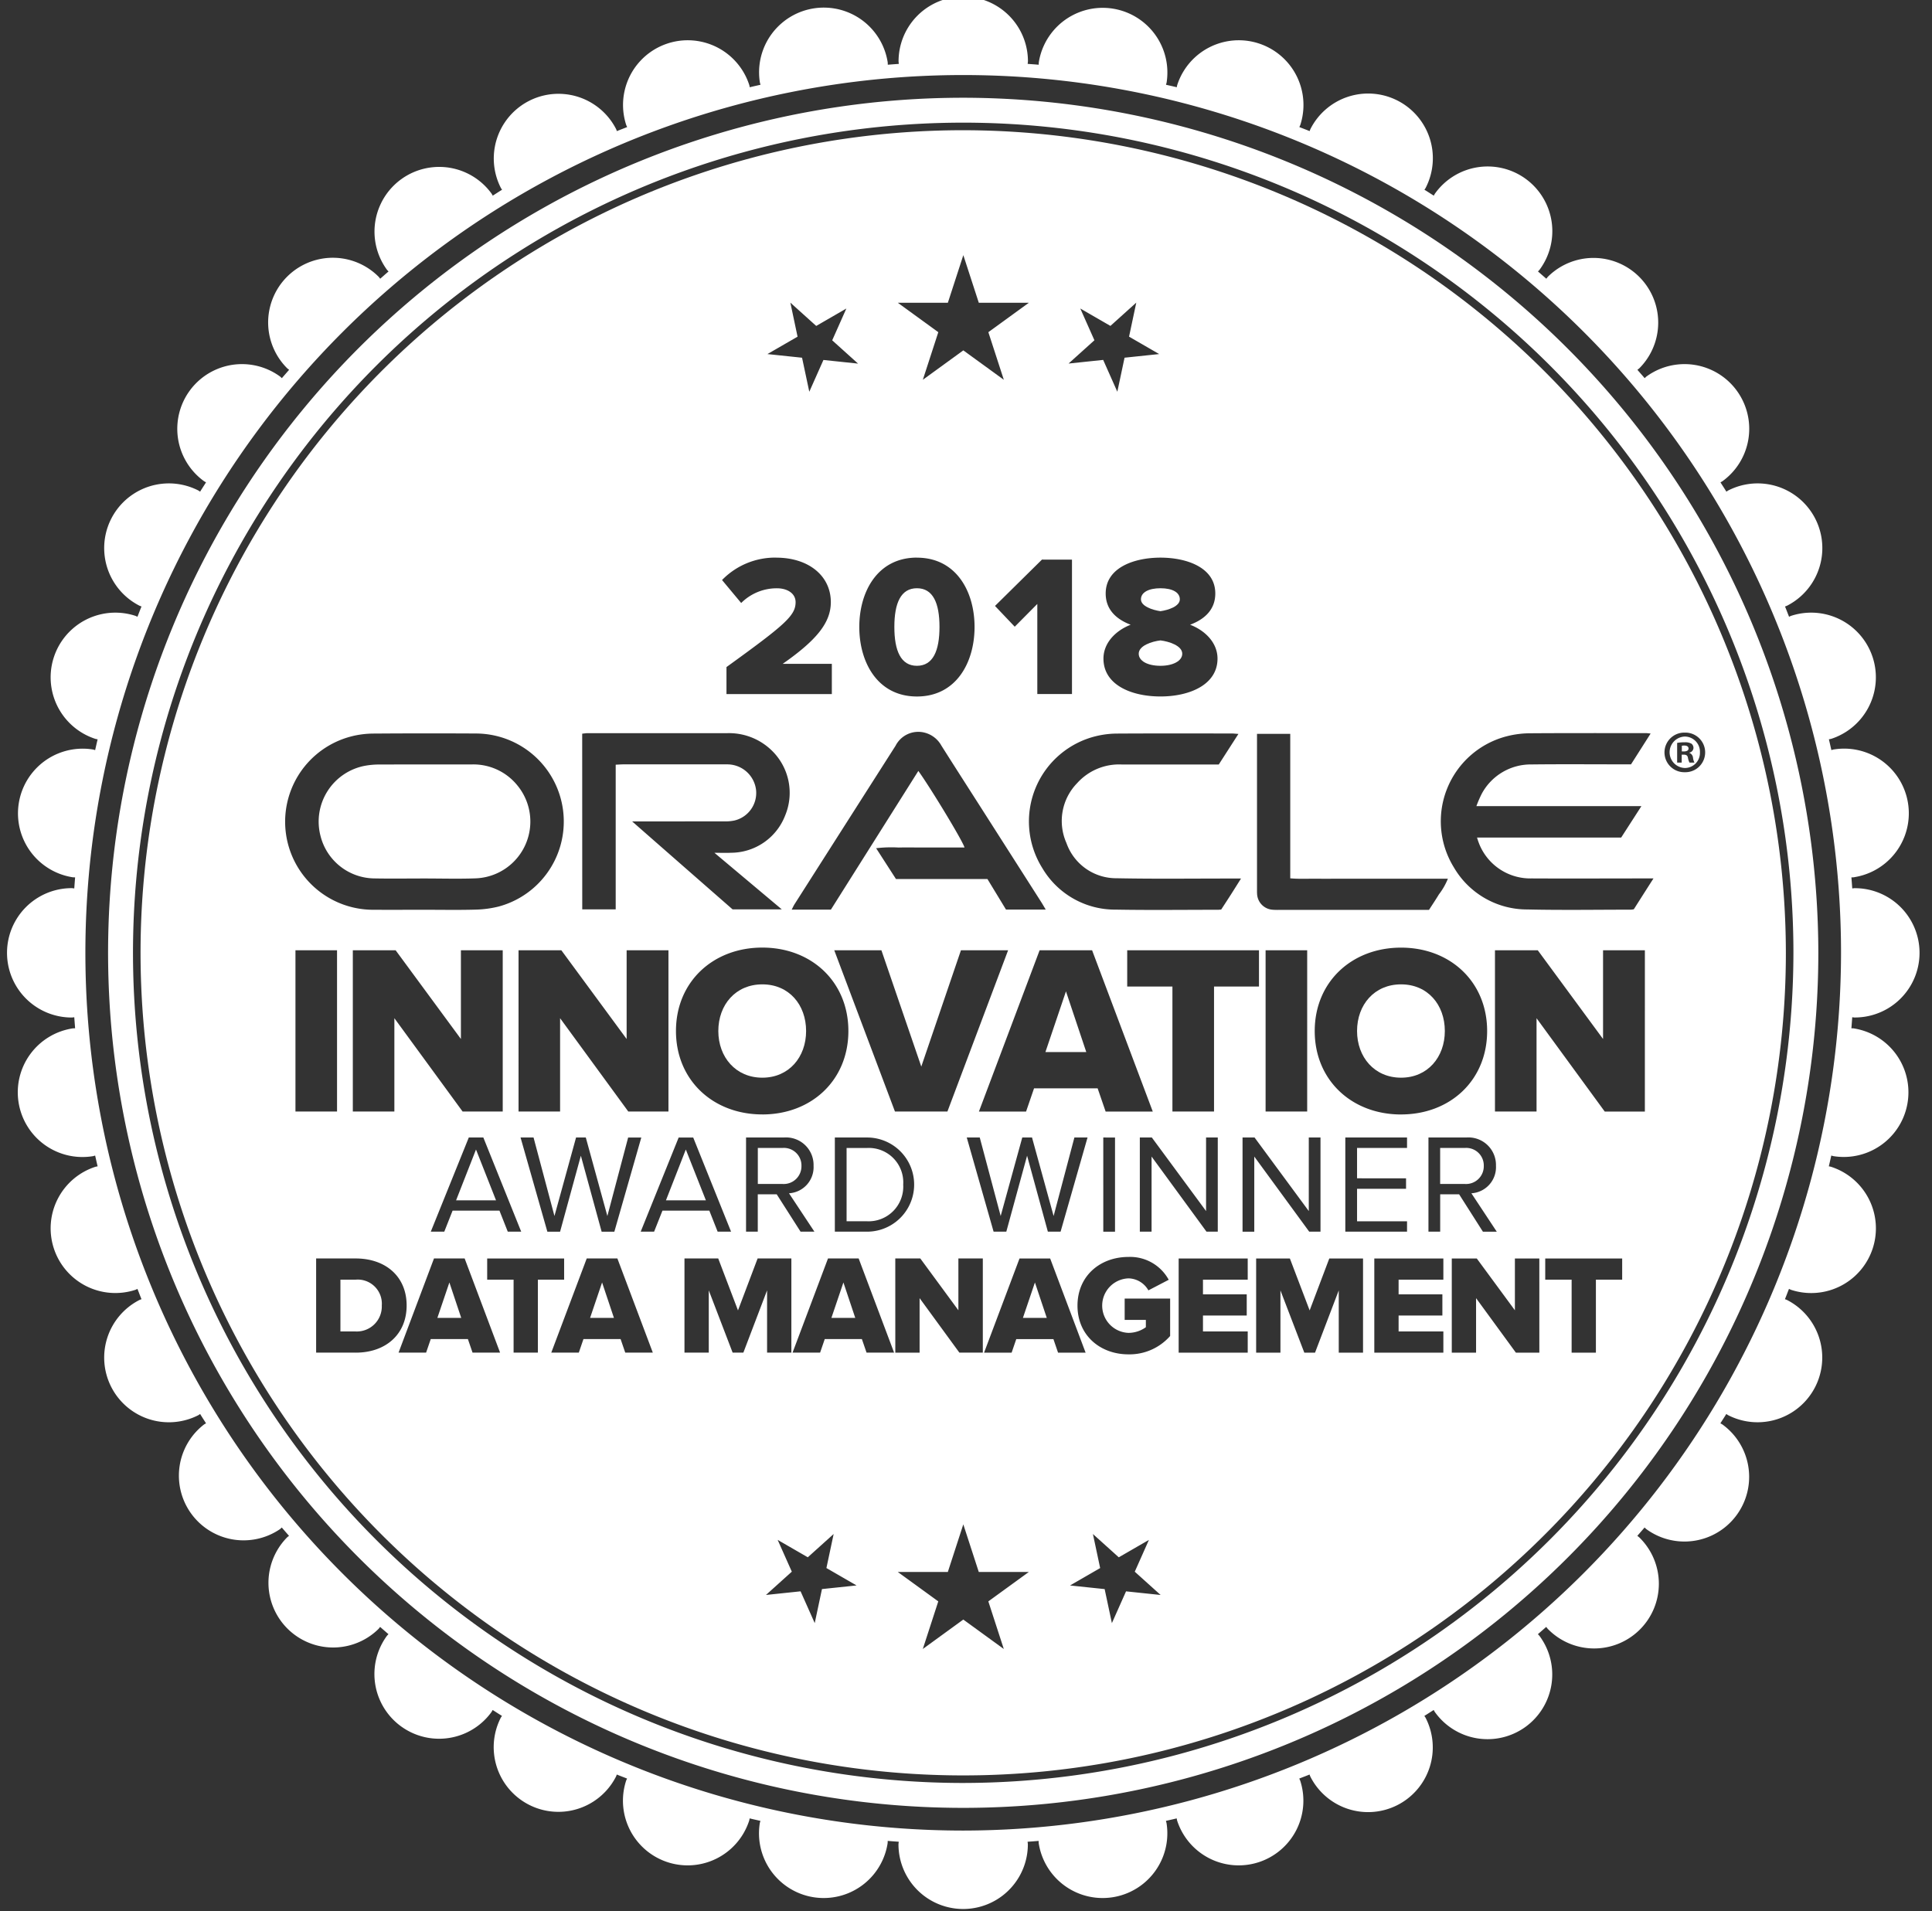 <svg xmlns="http://www.w3.org/2000/svg" xmlns:xlink="http://www.w3.org/1999/xlink" width="279" height="276" viewBox="0 0 279 276">
  <rect x="0" y="0" width="279" height="276" fill="#333333" stroke="none"/>
  <defs>
    <clipPath id="clip-ocean-x-oracle-innovation-logo">
      <rect width="279" height="276"/>
    </clipPath>
  </defs>
  <g id="ocean-x-oracle-innovation-logo" clip-path="url(#clip-ocean-x-oracle-innovation-logo)">
    <g id="Grupo_303" data-name="Grupo 303" transform="translate(-2009.923 -536.155)">
      <path id="Trazado_1266" data-name="Trazado 1266" d="M2277.757,684.7c-.036-.007-.07-.016-.106-.022-.125-.02-.244-.007-.368-.021.044-.529.082-1.059.121-1.589.125.005.244.037.371.037.039,0,.077,0,.115-.005a9.337,9.337,0,0,0-.013-18.673c-.034,0-.068-.005-.1-.005-.127,0-.246.033-.371.038-.039-.531-.077-1.061-.121-1.59.124-.014.244,0,.368-.021.029,0,.059-.013.087-.019a9.34,9.34,0,0,0-3.01-18.436l-.006,0c-.115.019-.218.064-.332.087-.121-.517-.233-1.037-.359-1.551.106-.031.211-.037.316-.069l.012,0a9.342,9.342,0,1,0-5.773-17.77,1.64,1.64,0,0,0-.206.09,1.054,1.054,0,0,1-.1.045c-.2-.491-.379-.993-.584-1.48a.478.478,0,0,1,.049-.019c.08-.032.16-.053.238-.093a9.342,9.342,0,0,0-8.483-16.648c-.1.05-.177.122-.272.175-.276-.455-.572-.894-.852-1.345.1-.066.2-.1.3-.175a9.342,9.342,0,1,0-10.982-15.116c-.1.073-.174.166-.271.241-.343-.406-.7-.8-1.043-1.2.093-.085.2-.146.29-.237a9.342,9.342,0,0,0-13.212-13.211c-.089.09-.15.2-.236.288-.4-.347-.8-.7-1.2-1.043.075-.1.168-.169.24-.27a9.342,9.342,0,1,0-15.115-10.982c-.07.1-.111.2-.175.3-.451-.281-.891-.577-1.346-.852.053-.1.126-.174.175-.272a9.342,9.342,0,1,0-16.647-8.483c-.047.094-.068.192-.111.287-.489-.207-.991-.385-1.481-.585.04-.106.1-.2.135-.306a9.342,9.342,0,1,0-17.77-5.775c-.035.109-.04.22-.071.329-.515-.127-1.035-.238-1.551-.358.022-.116.07-.221.089-.339a9.343,9.343,0,0,0-18.456-2.922c-.018.125-.006.245-.021.368-.529-.045-1.059-.083-1.588-.121,0-.126.037-.244.037-.37a9.342,9.342,0,1,0-18.684,0c0,.127.033.245.038.37-.531.038-1.061.077-1.589.121-.016-.123,0-.244-.021-.368a9.342,9.342,0,0,0-18.455,2.922c.019.118.066.223.089.339-.516.12-1.037.232-1.551.358-.032-.109-.036-.22-.072-.329a9.342,9.342,0,0,0-17.77,5.775c.036.108.1.2.136.306-.491.2-.993.379-1.48.585-.044-.1-.064-.193-.112-.287a9.342,9.342,0,0,0-16.648,8.483c.051.1.123.176.176.272-.455.275-.894.571-1.345.852-.065-.1-.1-.2-.175-.3a9.342,9.342,0,1,0-15.116,10.982c.073.1.166.175.241.27-.406.343-.8.7-1.2,1.043-.085-.092-.146-.2-.235-.288a9.342,9.342,0,0,0-13.213,13.211c.091.091.2.152.289.237-.346.4-.7.8-1.042,1.2-.1-.075-.171-.168-.271-.241a9.342,9.342,0,1,0-10.982,15.116c.1.07.2.109.3.175-.281.451-.576.89-.851,1.345-.1-.052-.174-.125-.272-.175a9.342,9.342,0,0,0-8.483,16.648c.094.047.192.068.287.111-.206.487-.384.99-.584,1.48-.106-.038-.2-.1-.307-.134a9.342,9.342,0,0,0-5.774,17.77c.109.035.219.04.329.071-.127.515-.239,1.034-.358,1.551-.116-.023-.221-.071-.339-.09a9.342,9.342,0,0,0-2.922,18.455c.125.02.245.007.368.021q-.066.793-.121,1.59c-.126-.005-.244-.038-.37-.038a9.342,9.342,0,1,0,0,18.684c.127,0,.245-.032.37-.037q.057.8.121,1.589c-.124.014-.244,0-.368.021a9.342,9.342,0,1,0,2.922,18.454c.118-.018.223-.065.339-.088.119.517.231,1.037.358,1.551-.109.031-.22.036-.329.071a9.342,9.342,0,0,0,5.774,17.77c.109-.035.2-.1.307-.134.2.491.378.992.584,1.48-.095.044-.193.064-.287.112a9.342,9.342,0,0,0,8.483,16.648c.1-.05.177-.122.272-.175.275.453.57.894.851,1.345-.1.064-.2.1-.3.175A9.342,9.342,0,0,0,2050.346,757c.1-.073.174-.166.271-.241.342.405.695.8,1.042,1.2-.093.085-.2.146-.289.236a9.343,9.343,0,0,0,13.213,13.212c.089-.09.149-.2.235-.29.4.347.8.7,1.2,1.043-.075.1-.168.17-.241.271a9.342,9.342,0,1,0,15.116,10.982c.07-.1.109-.2.175-.3.451.281.891.577,1.345.852-.053.1-.125.174-.176.272a9.342,9.342,0,0,0,16.648,8.483c.047-.094.068-.193.112-.287.488.205.99.383,1.48.583-.04.107-.1.2-.136.307a9.342,9.342,0,1,0,17.77,5.773c.036-.108.041-.218.072-.328.515.127,1.035.238,1.551.358-.023.116-.071.22-.089.338a9.342,9.342,0,0,0,18.455,2.923c.02-.125.005-.245.021-.368q.792.065,1.589.12c-.005.127-.038.245-.038.371a9.342,9.342,0,1,0,18.684,0c0-.127-.033-.245-.037-.371q.795-.055,1.588-.12c.015.123,0,.244.021.368a9.343,9.343,0,0,0,18.456-2.923c-.019-.118-.067-.222-.089-.338.517-.12,1.037-.232,1.551-.358.031.109.036.22.071.328a9.342,9.342,0,1,0,17.77-5.773c-.035-.108-.1-.2-.135-.307.49-.2.993-.378,1.481-.583.043.094.064.193.111.287a9.342,9.342,0,1,0,16.647-8.483c-.049-.1-.122-.177-.175-.272.455-.275.895-.571,1.346-.852.064.1.1.2.175.3a9.342,9.342,0,1,0,15.115-10.982c-.072-.1-.165-.175-.24-.271.405-.343.8-.7,1.2-1.043.086.093.147.2.236.29a9.343,9.343,0,1,0,13.212-13.212c-.09-.09-.2-.151-.29-.236.348-.4.7-.8,1.043-1.2.1.075.17.168.271.241a9.342,9.342,0,1,0,10.982-15.116c-.1-.07-.2-.11-.3-.175.28-.451.576-.891.852-1.345.095.052.174.125.272.175a9.342,9.342,0,0,0,8.483-16.648,1.227,1.227,0,0,0-.162-.063c-.042-.014-.084-.029-.125-.048.207-.488.383-.99.584-1.48a1.6,1.6,0,0,1,.174.076,1.038,1.038,0,0,0,.132.058,9.341,9.341,0,0,0,5.809-17.757c-.012,0-.023-.009-.035-.013-.108-.035-.218-.04-.328-.071.126-.515.238-1.034.359-1.551.116.023.221.07.338.088.014,0,.028,0,.042.005a9.339,9.339,0,0,0,2.987-18.437ZM2149.02,800.525A126.766,126.766,0,1,1,2275.786,673.76,126.909,126.909,0,0,1,2149.02,800.525Z" fill="#fff"/>
      <path id="Trazado_1267" data-name="Trazado 1267" d="M2147.784,549.035a123.488,123.488,0,1,0,123.488,123.489A123.63,123.63,0,0,0,2147.784,549.035Zm0,243.38a119.891,119.891,0,1,1,119.891-119.891A120.027,120.027,0,0,1,2147.784,792.415Z" transform="translate(1.236 1.236)" fill="#fff"/>
      <g id="Grupo_300" data-name="Grupo 300" transform="translate(2030.221 554.961)">
        <path id="Trazado_1270" data-name="Trazado 1270" d="M2073.173,688.077l-2.877,7.341h5.771Z" transform="translate(-2024.732 -540.87)" fill="#fff"/>
        <path id="Trazado_1271" data-name="Trazado 1271" d="M2163.676,624.441c1.8,0,3.144-.7,3.144-1.746,0-1.162-1.921-1.774-3.144-1.921-1.252.146-3.142.758-3.142,1.921C2160.534,623.743,2161.813,624.441,2163.676,624.441Z" transform="translate(-2016.389 -547.092)" fill="#fff"/>
        <path id="Trazado_1272" data-name="Trazado 1272" d="M2060.168,653.631c2.415.046,4.833.009,7.25.009v0c2.452,0,4.907.072,7.355-.018a8.208,8.208,0,0,0,6.035-13.447,8.155,8.155,0,0,0-6.665-3q-6.707-.01-13.415.006a11.522,11.522,0,0,0-1.827.168,8.2,8.2,0,0,0-6.514,10.1A8.107,8.107,0,0,0,2060.168,653.631Z" transform="translate(-2026.412 -545.576)" fill="#fff"/>
        <path id="Trazado_1273" data-name="Trazado 1273" d="M2131.49,625.079c2.329,0,3.259-2.182,3.259-5.615s-.93-5.587-3.259-5.587-3.259,2.153-3.259,5.587S2129.161,625.079,2131.49,625.079Z" transform="translate(-2019.375 -547.73)" fill="#fff"/>
        <path id="Trazado_1274" data-name="Trazado 1274" d="M2057.231,705.28h-2.223v7.483h2.2a3.61,3.61,0,0,0,3.773-3.752A3.482,3.482,0,0,0,2057.231,705.28Z" transform="translate(-2026.145 -539.279)" fill="#fff"/>
        <path id="Trazado_1275" data-name="Trazado 1275" d="M2067.823,710.771h3.446l-1.711-5.118Z" transform="translate(-2024.961 -539.245)" fill="#fff"/>
        <path id="Trazado_1276" data-name="Trazado 1276" d="M2098.037,695.418h5.771l-2.9-7.341Z" transform="translate(-2022.167 -540.87)" fill="#fff"/>
        <path id="Trazado_1277" data-name="Trazado 1277" d="M2088.009,710.771h3.446l-1.712-5.118Z" transform="translate(-2023.094 -539.245)" fill="#fff"/>
        <path id="Trazado_1278" data-name="Trazado 1278" d="M2203.948,687.871h-3.568v5.2h3.568a2.56,2.56,0,0,0,2.732-2.61A2.534,2.534,0,0,0,2203.948,687.871Z" transform="translate(-2012.705 -540.889)" fill="#fff"/>
        <path id="Trazado_1279" data-name="Trazado 1279" d="M2195.749,666.243c-3.841,0-6.354,2.932-6.354,6.739,0,3.77,2.514,6.739,6.354,6.739s6.322-2.969,6.322-6.739C2202.07,669.175,2199.59,666.243,2195.749,666.243Z" transform="translate(-2013.721 -542.888)" fill="#fff"/>
        <path id="Trazado_1280" data-name="Trazado 1280" d="M2148.2,675.935h5.9l-2.934-8.766Z" transform="translate(-2017.529 -542.803)" fill="#fff"/>
        <path id="Trazado_1281" data-name="Trazado 1281" d="M2163.649,617.194c1.194-.174,2.794-.727,2.794-1.716,0-1.019-1.106-1.6-2.794-1.6s-2.821.581-2.821,1.6C2160.828,616.467,2162.457,617.02,2163.649,617.194Z" transform="translate(-2016.362 -547.73)" fill="#fff"/>
        <path id="Trazado_1282" data-name="Trazado 1282" d="M2119.909,710.771h3.446l-1.711-5.118Z" transform="translate(-2020.145 -539.245)" fill="#fff"/>
        <path id="Trazado_1283" data-name="Trazado 1283" d="M2113.752,687.871h-3.569v5.2h3.569a2.561,2.561,0,0,0,2.732-2.61A2.534,2.534,0,0,0,2113.752,687.871Z" transform="translate(-2021.044 -540.889)" fill="#fff"/>
        <path id="Trazado_1284" data-name="Trazado 1284" d="M2130.093,693.174a4.974,4.974,0,0,0-5.219-5.3h-2.958v10.584h2.958A5,5,0,0,0,2130.093,693.174Z" transform="translate(-2019.959 -540.889)" fill="#fff"/>
        <path id="Trazado_1285" data-name="Trazado 1285" d="M2147.387,553.328a118.8,118.8,0,1,0,118.8,118.8A118.934,118.934,0,0,0,2147.387,553.328Zm42.428,87.179h4.8V661.37c1.338.117,2.588.043,3.833.056,1.262.013,2.527,0,3.79,0h15.142a9.637,9.637,0,0,1-1.3,2.268c-.444.74-.928,1.454-1.429,2.234H2193a8.769,8.769,0,0,1-.974-.025,2.407,2.407,0,0,1-2.2-2.284c-.016-.251-.012-.5-.012-.757V640.507Zm34.625,71.9h-2L2219,707h-2.733v5.4h-1.694V698.8h5.464a3.98,3.98,0,0,1,4.285,4.1,3.773,3.773,0,0,1-3.549,3.955Zm-13.824-16.933c-7.125,0-12.467-4.959-12.467-12.048s5.342-12.047,12.467-12.047,12.431,4.958,12.431,12.047S2217.739,695.47,2210.616,695.47Zm.72,9.225v1.51h-7.074v4.69h7.218V712.4h-8.913V698.8h8.913v1.509h-7.218v4.384Zm-14.276-32.935V695.05h-6.005V671.759Zm-29.106,23.291L2166.8,691.7h-9.184l-1.151,3.353h-6.81l8.766-23.291H2166l8.762,23.291Zm1.355,3.751v13.6h-1.694V698.8ZM2125.9,712.4h-2l-3.446-5.4h-2.733v5.4h-1.694V698.8h5.466a3.98,3.98,0,0,1,4.284,4.1,3.773,3.773,0,0,1-3.548,3.955Zm-7.526-16.933c-7.125,0-12.467-4.959-12.467-12.048s5.342-12.047,12.467-12.047,12.431,4.958,12.431,12.047S2125.5,695.47,2118.378,695.47Zm22.533-49.607q-6.342,10.06-12.629,20.033h-5.661c.162-.31.268-.557.411-.782q7.291-11.445,14.589-22.885a3.679,3.679,0,0,1,4.207-1.893,3.843,3.843,0,0,1,2.408,1.865c1.831,2.894,3.68,5.775,5.524,8.66q4.452,6.973,8.9,13.944c.211.33.4.671.649,1.079h-5.741q-1.322-2.178-2.679-4.409h-13.207l-2.866-4.449a18.318,18.318,0,0,1,3.235-.1c1.047-.026,2.093-.005,3.139-.005h6.388C2147.361,656.047,2142.706,648.36,2140.911,645.862ZM2128.85,698.8h4.652a6.8,6.8,0,1,1,0,13.6h-4.652Zm8.681-3.751-8.766-23.291h6.809l5.76,16.8,5.727-16.8h6.81l-8.764,23.291Zm27.81,3.751-3.892,13.6h-1.837l-3-10.97-3,10.97h-1.836l-3.875-13.6h1.876l3.021,11.337,3.119-11.337h1.407l3.119,11.337,3-11.337Zm7.552,0h1.734l7.831,10.624V698.8h1.691v13.6h-1.629l-7.932-10.848V712.4h-1.695ZM2183.608,677V695.05H2177.6V677h-6.53v-5.237h19.03V677Zm3.52-36.48c-.983,1.531-1.892,2.943-2.834,4.408h-1.183q-6.443,0-12.888,0a8.137,8.137,0,0,0-6.379,2.691,7.831,7.831,0,0,0-1.548,8.654,7.617,7.617,0,0,0,7.26,5.085c5.521.112,11.047.037,16.571.042h1.377c-.535.85-.994,1.588-1.462,2.321s-.938,1.448-1.4,2.158c-.195.014-.338.034-.48.034-4.91,0-9.821.064-14.729-.023a12.2,12.2,0,0,1-10.633-6.018,12.682,12.682,0,0,1,7.9-19.067,13.133,13.133,0,0,1,2.892-.34c5.523-.032,11.047-.016,16.57-.013C2186.434,640.452,2186.706,640.487,2187.128,640.516Zm-3.338-20.285c0,2.329-1.54,3.725-3.637,4.511,2.27.873,3.958,2.678,3.958,4.889,0,3.782-4.045,5.471-8.236,5.471s-8.235-1.659-8.235-5.471c0-2.211,1.689-4.016,3.929-4.889-2.067-.785-3.607-2.182-3.607-4.511,0-3.753,4.131-5.179,7.913-5.179S2183.79,616.478,2183.79,620.231Zm-19.495-41.158,4.351,2.513,3.734-3.363-1.044,4.915,4.351,2.513-5,.526-1.044,4.915L2167.6,586.5l-5,.526,3.735-3.363Zm-1.2,36.27v19.41h-5.007V621.744l-3.259,3.288-2.851-3,6.781-6.693Zm-17.925-37.1,2.234-6.875,2.234,6.875h7.229l-5.849,4.249,2.234,6.875-5.848-4.248-5.848,4.248,2.234-6.875-5.848-4.249Zm-4.466,36.813c5.675,0,8.322,4.888,8.322,10.01s-2.647,10.04-8.322,10.04-8.323-4.919-8.323-10.04S2135.028,615.052,2140.7,615.052Zm-18.277-36.829,3.734,3.363,4.351-2.513-2.043,4.591,3.734,3.363-5-.526-2.043,4.591-1.045-4.915-5-.526,4.351-2.513Zm-2.016,36.829c4.57,0,7.859,2.561,7.859,6.43,0,3-2.124,5.529-6.954,8.906h7.1v4.364H2113.2v-3.9c8.41-6.082,9.982-7.419,9.982-9.37,0-1.309-1.251-2.007-2.678-2.007a7.254,7.254,0,0,0-5.18,2.124l-2.764-3.317A10.7,10.7,0,0,1,2120.411,615.052Zm-28.046,25.421c.266-.027.508-.073.75-.073q10.074,0,20.146,0a8.834,8.834,0,0,1,6.559,2.58,8.513,8.513,0,0,1,1.854,9.308,8.409,8.409,0,0,1-7.815,5.381c-.712.038-1.43.005-2.4.005,3.325,2.791,6.462,5.427,9.727,8.169h-7.107c-4.7-4.112-9.5-8.312-14.5-12.7h1.158q6.064,0,12.131-.005a6.306,6.306,0,0,0,1.5-.131,4.088,4.088,0,0,0,3.109-4.364,4.182,4.182,0,0,0-3.877-3.729c-.251-.017-.5-.01-.757-.01q-7.258,0-14.514,0c-.35,0-.7.03-1.126.048v20.892h-4.83ZM2075.989,698.8h2.1l5.468,13.6h-1.939l-1.2-3.038h-6.769l-1.2,3.038H2070.5Zm-10.748-17.23V695.05h-6V671.759h6.181l9.428,12.815V671.759h6.039V695.05h-5.794Zm18.222,17.23h1.877l3.019,11.337,3.119-11.337h1.407L2096,710.139l3-11.337h1.9l-3.892,13.6h-1.836l-3-10.97-3,10.97h-1.837Zm15.559-3.751-9.85-13.479V695.05h-6V671.759h6.181l9.429,12.815V671.759h6.039V695.05Zm-39.788-54.231a13.445,13.445,0,0,1,3-.354q7.366-.052,14.733-.009a12.714,12.714,0,0,1,3.374,24.979,15.237,15.237,0,0,1-3.416.457c-2.454.068-4.909.021-7.366.021-2.419,0-4.839.014-7.257,0a12.719,12.719,0,0,1-3.065-25.091Zm-8.277,30.939h6.005V695.05h-6.005Zm8.718,58.112h-5.732v-13.6h5.709c4.285,0,7.361,2.568,7.361,6.79S2063.935,729.871,2059.674,729.871Zm16.855,0-.671-1.957h-5.365l-.671,1.957h-3.978l5.117-13.6h4.428l5.117,13.6Zm9.434,0h-3.506V719.329h-3.814v-3.058h11.113v3.058h-3.793Zm12.618,0-.671-1.957h-5.365l-.671,1.957H2087.9l5.119-13.6h4.427l5.117,13.6Zm4.166-17.468h-1.936l5.484-13.6h2.1l5.468,13.6h-1.939l-1.2-3.038h-6.77Zm11.342,17.468-3.446-8.993v8.993h-3.509v-13.6h4.873l2.855,7.5,2.834-7.5h4.874v13.6h-3.507v-8.993l-3.425,8.993Zm12.9,34.147-1.044,4.915-2.044-4.59-5,.525,3.735-3.363-2.044-4.591,4.351,2.513,3.734-3.363-1.045,4.915,4.352,2.513Zm6.439-34.147-.674-1.957h-5.363l-.671,1.957h-3.977l5.118-13.6h4.427l5.118,13.6Zm4.15-13.6h3.612l5.5,7.483v-7.483h3.528v13.6h-3.385L2141.09,722v7.871h-3.509Zm15.67,56.4-5.848-4.25-5.848,4.25,2.234-6.875-5.848-4.248h7.228l2.234-6.875,2.234,6.875h7.229l-5.849,4.248Zm7.165-44.752h-5.365l-.671,1.957H2150.4l5.118-13.6h4.427l5.118,13.6h-3.978Zm10.487,36.428-2.043,4.59-1.046-4.915-5-.525,4.351-2.513-1.044-4.915,3.734,3.363,4.352-2.513-2.043,4.591,3.734,3.363Zm6.368-36.878a7.82,7.82,0,0,1-6.014,2.651c-4.06,0-7.365-2.713-7.365-7.034s3.3-7.035,7.365-7.035a6.339,6.339,0,0,1,5.808,3.3l-2.934,1.528a3.375,3.375,0,0,0-2.874-1.733,3.938,3.938,0,0,0,0,7.871,4.308,4.308,0,0,0,2.508-.816v-1.06h-3.06v-3.08h6.566Zm11.205-8.135h-6.463v2.12h6.32v3.06h-6.32v2.3h6.463v3.059H2178.5v-13.6h9.972Zm.946-6.926h-1.694V698.8h1.735l7.83,10.624V698.8h1.692v13.6h-1.629l-7.934-10.848Zm15.706,17.468h-3.506v-8.993l-3.426,8.993h-1.549l-3.447-8.993v8.993h-3.508v-13.6h4.872l2.855,7.5,2.835-7.5h4.874Zm11.6-10.542h-6.463v2.12h6.321v3.06h-6.321v2.3h6.463v3.059h-9.972v-13.6h9.972Zm13.861,10.542H2227.2L2221.449,722v7.871h-3.508v-13.6h3.61l5.505,7.483v-7.483h3.528Zm11.961-10.542h-3.793v10.542h-3.506V719.329h-3.812v-3.058h11.111Zm3.277-24.279h-5.794l-9.848-13.479V695.05h-6.005V671.759h6.181l9.428,12.815V671.759h6.039Zm-1.592-29.214a3.383,3.383,0,0,1-.436.058c-4.982,0-9.966.084-14.946-.031a12.234,12.234,0,0,1-10.607-6.075,12.68,12.68,0,0,1,7.785-18.974,13.719,13.719,0,0,1,3.1-.394c5.632-.039,11.264-.022,16.9-.021.167,0,.334.029.628.057l-2.831,4.45h-1.136c-4.405,0-8.81-.038-13.214.014a8.033,8.033,0,0,0-7.2,4.22,16.487,16.487,0,0,0-.78,1.8h23.829l-2.924,4.541h-20.812a9.984,9.984,0,0,0,.389,1.1,7.955,7.955,0,0,0,7.481,4.8c5.559.03,11.12,0,16.678,0h.933C2246.072,662.94,2245.155,664.382,2244.232,665.836Zm7.362-19.794a2.861,2.861,0,1,1,0-5.72,2.861,2.861,0,1,1,0,5.72Z" transform="translate(-2028.588 -553.328)" fill="#fff"/>
        <path id="Trazado_1286" data-name="Trazado 1286" d="M2111.317,666.243c-3.842,0-6.355,2.932-6.355,6.739,0,3.77,2.513,6.739,6.355,6.739s6.321-2.969,6.321-6.739C2117.637,669.175,2115.158,666.243,2111.317,666.243Z" transform="translate(-2021.527 -542.888)" fill="#fff"/>
        <path id="Trazado_1287" data-name="Trazado 1287" d="M2232.689,634.673a1.556,1.556,0,0,0-.364.035v.814h.311c.364,0,.658-.121.658-.415C2233.295,634.847,2233.1,634.673,2232.689,634.673Z" transform="translate(-2009.751 -545.807)" fill="#fff"/>
        <path id="Trazado_1288" data-name="Trazado 1288" d="M2145.225,710.771h3.446l-1.712-5.118Z" transform="translate(-2017.804 -539.245)" fill="#fff"/>
        <path id="Trazado_1289" data-name="Trazado 1289" d="M2232.907,633.483a2.272,2.272,0,0,0,.018,4.542,2.177,2.177,0,0,0,2.166-2.254A2.2,2.2,0,0,0,2232.907,633.483Zm.677,3.761a2.376,2.376,0,0,1-.225-.694c-.053-.311-.226-.45-.59-.45h-.312v1.144h-.658V634.4a5.706,5.706,0,0,1,1.092-.086,1.778,1.778,0,0,1,.989.208.791.791,0,0,1,.277.624.728.728,0,0,1-.589.659v.035a.838.838,0,0,1,.521.693,2.172,2.172,0,0,0,.207.711Z" transform="translate(-2009.901 -545.917)" fill="#fff"/>
      </g>
    </g>
  </g>
</svg>
